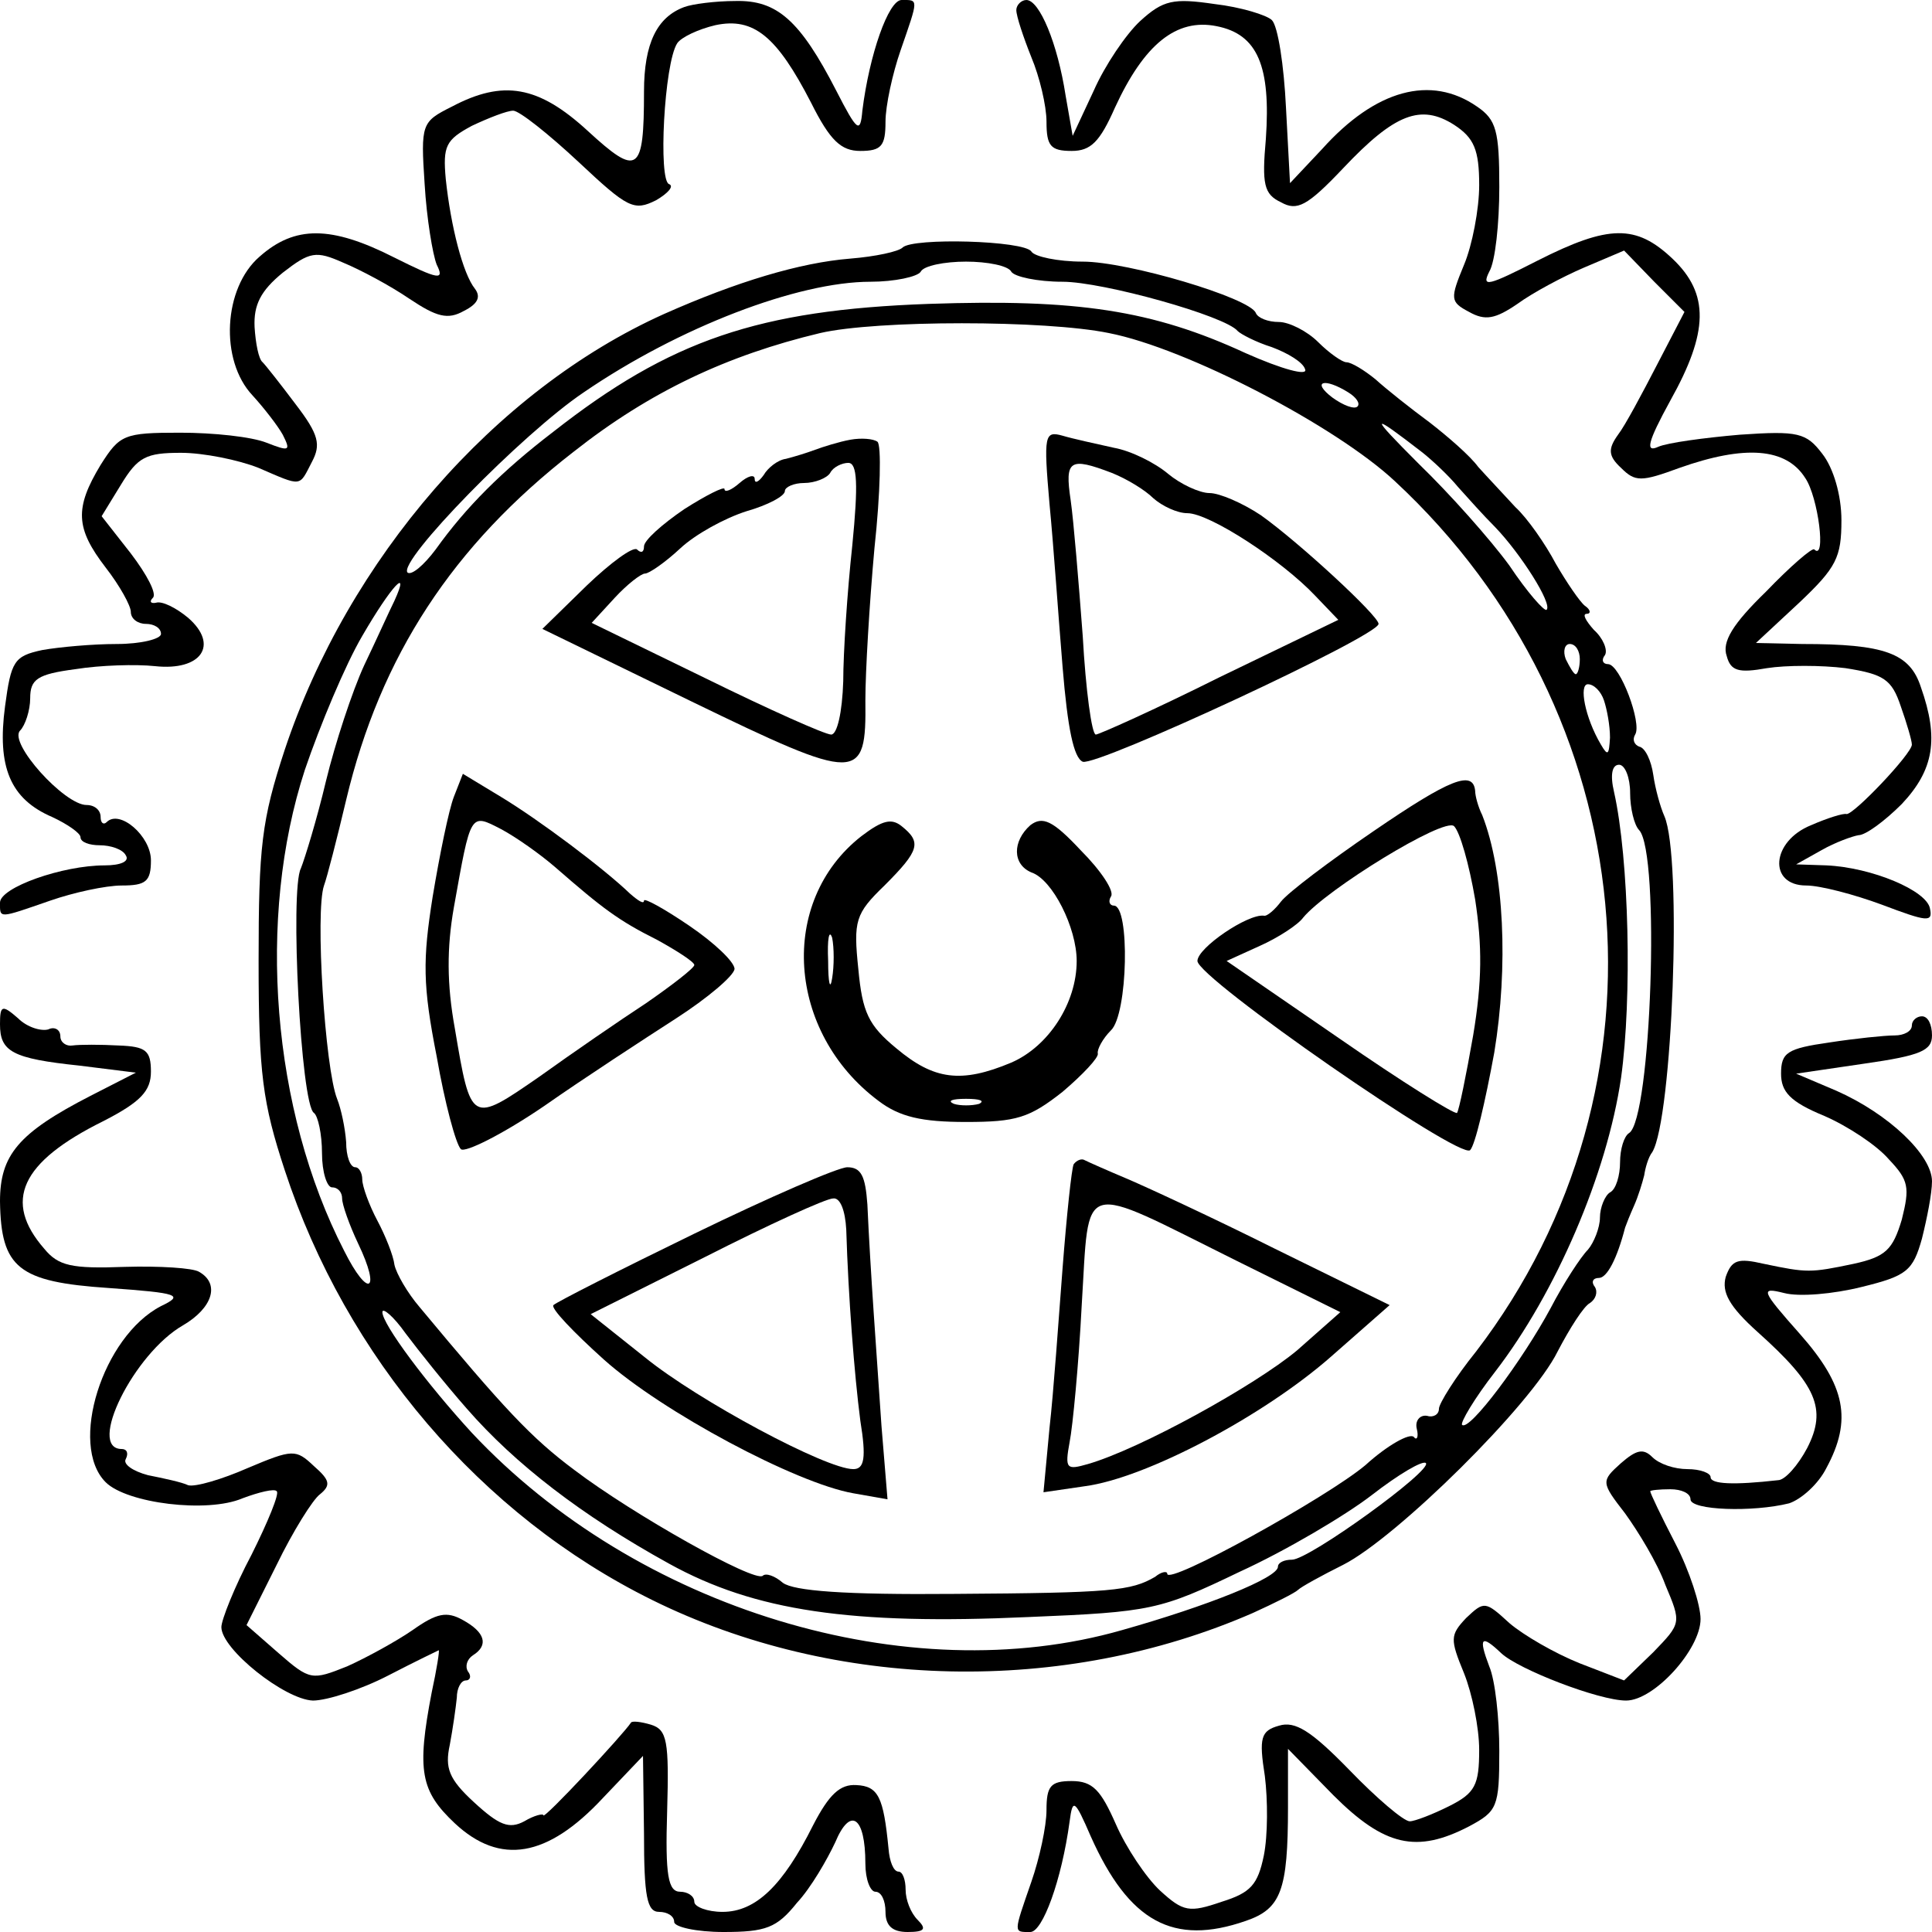 <?xml version="1.0" standalone="no"?>
<!DOCTYPE svg PUBLIC "-//W3C//DTD SVG 20010904//EN"
 "http://www.w3.org/TR/2001/REC-SVG-20010904/DTD/svg10.dtd">
<svg version="1.0" xmlns="http://www.w3.org/2000/svg"
 width="192pt" height="192pt" viewBox="0 0 192 192"
 preserveAspectRatio="xMidYMid meet">
<g transform="translate(0,192) scale(0.1,-0.1)"
fill="#000000" stroke="none">
<path d="M680 1913 c-27 -10 -40 -36 -40 -84 0 -81 -6 -85 -56 -39 -49 45 -84
51 -135 24 -30 -15 -31 -17 -27 -77 2 -34 8 -70 12 -80 8 -16 2 -15 -42 7 -63
32 -99 32 -134 1 -36 -31 -40 -103 -7 -138 11 -12 25 -30 30 -39 8 -16 7 -17
-16 -8 -15 6 -53 10 -86 10 -56 0 -60 -2 -79 -32 -26 -43 -25 -63 5 -102 14
-18 25 -38 25 -44 0 -7 7 -12 15 -12 8 0 15 -4 15 -10 0 -5 -20 -10 -44 -10
-24 0 -57 -3 -74 -6 -28 -6 -31 -11 -37 -56 -8 -60 5 -92 47 -110 15 -7 28
-16 28 -20 0 -5 9 -8 19 -8 11 0 23 -4 26 -10 4 -6 -5 -10 -21 -10 -42 0 -104
-22 -104 -37 0 -16 -2 -16 50 2 23 8 55 15 71 15 24 0 29 4 29 25 0 24 -31 51
-44 38 -3 -3 -6 -1 -6 5 0 7 -6 12 -14 12 -22 0 -78 62 -66 74 5 5 10 20 10
32 0 19 7 24 45 29 25 4 60 5 79 3 46 -5 64 21 33 48 -12 10 -26 17 -32 15 -5
-1 -7 1 -3 5 4 4 -6 23 -22 44 l-29 37 19 31 c17 28 25 32 60 32 22 0 57 -7
77 -15 44 -19 40 -19 53 6 9 17 7 27 -16 57 -15 20 -30 39 -33 42 -4 3 -7 19
-8 35 -1 22 6 36 28 54 27 21 33 22 60 10 17 -7 47 -23 66 -36 27 -18 38 -21
54 -12 14 7 17 14 11 22 -12 15 -24 62 -29 109 -3 33 0 39 26 53 17 8 35 15
41 15 6 0 35 -23 65 -51 49 -46 55 -49 77 -38 12 7 18 14 13 16 -11 3 -5 120
8 140 4 6 21 14 38 18 38 8 61 -11 95 -77 19 -38 30 -48 49 -48 21 0 25 5 25
29 0 16 7 48 15 71 18 52 18 50 1 50 -13 0 -32 -54 -39 -110 -2 -23 -5 -21
-26 20 -36 70 -59 90 -100 89 -20 0 -43 -3 -51 -6z"/>
<path d="M1010 1910 c0 -6 7 -27 15 -47 8 -19 15 -48 15 -64 0 -24 4 -29 25
-29 19 0 28 9 43 43 29 63 61 89 101 81 41 -8 54 -40 49 -112 -4 -45 -2 -55
15 -63 16 -9 26 -4 62 34 51 54 77 64 110 43 20 -13 25 -25 25 -60 0 -24 -7
-60 -15 -79 -14 -34 -14 -37 5 -47 16 -9 26 -7 48 8 15 11 45 27 66 36 l40 17
30 -31 30 -30 -27 -52 c-15 -29 -32 -61 -39 -70 -10 -14 -10 -21 3 -33 14 -14
20 -14 58 0 65 23 106 20 125 -10 13 -19 21 -83 9 -71 -2 2 -24 -17 -48 -42
-33 -32 -44 -50 -39 -64 4 -15 12 -17 40 -12 19 3 54 3 78 0 38 -6 46 -11 55
-38 6 -17 11 -34 11 -38 0 -9 -58 -70 -65 -69 -3 1 -19 -4 -35 -11 -40 -16
-43 -60 -5 -60 14 0 48 -9 75 -19 45 -17 51 -18 48 -4 -3 18 -58 41 -103 43
l-30 1 25 14 c14 8 31 14 37 15 7 0 26 14 43 31 32 34 37 65 19 116 -11 34
-36 43 -118 43 l-46 1 43 40 c37 35 42 45 42 82 0 25 -8 52 -19 66 -16 21 -24
23 -82 19 -35 -3 -72 -8 -81 -12 -13 -6 -11 4 12 46 38 68 39 106 2 141 -36
34 -63 34 -134 -2 -49 -25 -56 -27 -48 -11 6 10 10 48 10 84 0 56 -3 67 -22
80 -46 32 -101 17 -154 -42 l-32 -34 -4 75 c-2 42 -8 81 -14 87 -5 5 -31 13
-57 16 -41 6 -51 4 -74 -17 -14 -13 -35 -44 -46 -69 l-21 -45 -7 40 c-8 52
-26 95 -39 95 -5 0 -10 -5 -10 -10z"/>
<path d="M897 1674 c-4 -4 -27 -9 -52 -11 -50 -4 -113 -23 -185 -55 -169 -76
-314 -244 -377 -433 -23 -70 -26 -96 -26 -210 0 -112 4 -141 26 -208 61 -186
195 -343 365 -427 182 -90 409 -95 597 -13 22 10 42 20 45 23 3 3 23 14 45 25
53 27 187 159 213 212 12 23 26 45 32 48 6 4 8 11 5 16 -4 5 -2 9 4 9 8 0 18
19 26 50 1 3 5 13 9 22 4 9 8 22 10 30 1 7 4 18 8 23 20 33 30 293 12 334 -4
9 -9 27 -11 41 -2 14 -8 27 -14 28 -5 2 -7 7 -4 12 7 11 -15 70 -27 70 -5 0
-7 4 -3 9 3 5 -2 17 -11 25 -8 9 -12 16 -7 16 4 0 4 4 -2 8 -5 4 -18 23 -29
42 -10 19 -28 45 -40 56 -11 12 -28 30 -37 40 -8 11 -30 30 -48 44 -19 14 -43
33 -54 43 -11 9 -24 17 -29 17 -4 0 -17 9 -28 20 -11 11 -29 20 -39 20 -11 0
-21 4 -23 9 -6 15 -127 51 -172 51 -25 0 -48 5 -51 10 -7 11 -118 14 -128 4z
m108 -24 c3 -5 26 -10 51 -10 40 0 162 -34 174 -49 3 -3 18 -11 34 -16 16 -6
31 -15 33 -22 3 -7 -23 0 -59 16 -93 43 -168 54 -315 49 -169 -6 -257 -36
-373 -127 -51 -39 -87 -75 -117 -117 -12 -16 -24 -26 -28 -23 -10 11 114 138
175 179 95 65 213 110 285 110 24 0 47 5 50 10 3 6 24 10 45 10 21 0 42 -4 45
-10z m97 -61 c77 -15 225 -92 284 -147 248 -230 283 -601 81 -865 -21 -26 -37
-52 -37 -57 0 -6 -6 -9 -12 -7 -7 1 -12 -5 -10 -13 2 -8 0 -12 -3 -8 -4 4 -26
-8 -48 -28 -38 -32 -197 -120 -197 -108 0 3 -6 2 -12 -3 -24 -14 -43 -16 -199
-17 -111 -1 -160 3 -171 11 -8 7 -17 10 -20 7 -8 -7 -129 61 -187 105 -43 32
-70 61 -154 162 -12 14 -23 33 -25 42 -1 9 -9 29 -17 44 -8 15 -15 34 -15 41
0 6 -3 12 -7 12 -5 0 -9 11 -9 25 -1 14 -5 33 -9 43 -12 30 -22 186 -13 212 3
8 13 47 22 85 34 143 106 253 226 346 76 60 153 96 245 118 56 13 224 13 287
0z m238 -59 c8 -5 12 -11 9 -14 -3 -3 -14 1 -25 9 -21 16 -8 20 16 5z m74 -60
c10 -8 26 -23 35 -34 9 -10 25 -28 37 -40 25 -26 57 -76 51 -82 -2 -2 -19 17
-37 44 -19 26 -59 71 -90 101 -50 50 -49 52 4 11z m-1022 -147 c-5 -10 -18
-39 -30 -64 -12 -26 -29 -78 -38 -115 -9 -38 -21 -77 -25 -87 -11 -21 0 -235
13 -243 4 -3 8 -21 8 -40 0 -19 5 -34 10 -34 6 0 10 -5 10 -11 0 -6 7 -26 16
-45 23 -48 10 -55 -14 -7 -72 140 -87 331 -39 478 15 44 40 104 57 133 29 50
48 70 32 35z m1178 -58 c0 -8 -2 -15 -4 -15 -2 0 -6 7 -10 15 -3 8 -1 15 4 15
6 0 10 -7 10 -15z m24 -41 c3 -9 6 -25 6 -37 -1 -17 -2 -19 -9 -7 -16 27 -22
60 -13 60 6 0 13 -7 16 -16z m26 -92 c0 -15 4 -32 9 -37 21 -23 12 -287 -10
-301 -5 -3 -9 -16 -9 -29 0 -13 -4 -27 -10 -30 -5 -3 -10 -15 -10 -25 0 -10
-6 -25 -12 -32 -7 -7 -24 -33 -37 -58 -28 -52 -81 -123 -88 -116 -2 2 12 26
33 53 60 78 111 196 125 292 11 79 8 217 -7 284 -4 17 -2 27 5 27 6 0 11 -13
11 -28z m-1156 -612 c48 -55 114 -106 201 -154 85 -47 181 -61 357 -53 122 5
131 7 210 45 46 21 105 56 131 76 27 21 51 35 54 32 7 -7 -116 -96 -133 -96
-8 0 -14 -3 -14 -7 0 -11 -70 -39 -155 -63 -213 -61 -482 21 -646 196 -45 49
-89 108 -89 120 0 5 11 -4 23 -21 12 -16 39 -50 61 -75z"/>
<path d="M845 1483 c-11 -2 -27 -7 -35 -10 -8 -3 -21 -7 -29 -9 -8 -1 -18 -9
-22 -16 -5 -7 -9 -9 -9 -4 0 5 -7 3 -15 -4 -8 -7 -15 -10 -15 -6 0 3 -18 -6
-40 -20 -22 -15 -40 -31 -40 -37 0 -6 -3 -7 -7 -3 -4 3 -26 -13 -50 -36 l-44
-43 148 -72 c167 -81 174 -81 173 1 0 28 4 96 9 151 6 55 7 103 3 106 -4 3
-16 4 -27 2z m2 -105 c-5 -46 -9 -107 -9 -135 -1 -31 -6 -53 -12 -53 -6 0 -62
25 -125 56 l-113 55 23 25 c12 13 26 24 30 24 4 0 20 11 35 25 15 14 44 30 66
37 21 6 38 15 38 20 0 4 9 8 19 8 11 0 23 5 26 10 3 6 12 10 18 10 9 0 10 -21
4 -82z"/>
<path d="M1043 1419 c4 -41 9 -114 13 -162 5 -61 11 -90 20 -94 14 -5 294 125
294 137 0 8 -79 81 -117 108 -18 12 -41 22 -51 22 -10 0 -29 9 -41 19 -13 11
-37 23 -54 26 -18 4 -41 9 -51 12 -18 5 -19 1 -13 -68z m62 31 c15 -6 33 -17
41 -25 9 -8 24 -15 34 -15 22 0 94 -47 127 -82 l23 -24 -118 -57 c-64 -32
-120 -57 -123 -57 -4 0 -10 44 -13 98 -4 53 -9 114 -12 135 -6 40 -1 43 41 27z"/>
<path d="M451 1128 c-5 -13 -14 -57 -21 -99 -10 -63 -10 -88 4 -159 8 -46 19
-87 24 -92 4 -4 42 15 83 43 40 28 100 67 131 87 31 20 57 42 58 49 0 7 -20
26 -45 43 -25 17 -45 28 -45 25 0 -4 -6 0 -14 7 -26 25 -90 73 -128 96 l-38
23 -9 -23z m101 -70 c47 -41 63 -53 101 -72 20 -11 37 -22 37 -25 0 -3 -22
-20 -48 -38 -26 -17 -74 -50 -106 -73 -68 -47 -68 -47 -84 48 -8 44 -8 80 -1
120 17 95 16 94 47 78 15 -8 39 -25 54 -38z"/>
<path d="M1365 1094 c-44 -30 -85 -61 -92 -70 -6 -8 -14 -15 -17 -14 -16 2
-66 -32 -66 -45 0 -17 261 -198 271 -188 5 5 15 48 24 97 14 85 10 180 -12
236 -4 8 -7 19 -7 24 -2 21 -25 12 -101 -40z m101 -68 c7 -46 7 -81 -2 -135
-7 -40 -14 -74 -16 -77 -2 -2 -55 31 -117 74 l-112 77 33 15 c18 8 38 21 43
28 23 28 140 100 150 91 6 -6 15 -38 21 -73z"/>
<path d="M856 1089 c-83 -65 -74 -195 17 -263 21 -16 43 -21 87 -21 50 0 63 4
96 30 20 17 36 34 35 38 -1 4 5 15 13 23 17 16 19 124 3 124 -4 0 -6 4 -3 9 4
5 -10 26 -30 46 -28 30 -38 34 -50 25 -18 -16 -18 -39 1 -47 21 -7 45 -55 45
-88 0 -42 -28 -85 -65 -101 -50 -21 -77 -17 -114 14 -28 23 -34 36 -38 79 -5
48 -3 55 26 83 35 35 37 43 17 59 -10 8 -19 6 -40 -10z m-29 -141 c-2 -13 -4
-5 -4 17 -1 22 1 32 4 23 2 -10 2 -28 0 -40z m146 -125 c-7 -2 -19 -2 -25 0
-7 3 -2 5 12 5 14 0 19 -2 13 -5z"/>
<path d="M1067 763 c-2 -4 -7 -51 -11 -103 -4 -52 -9 -124 -13 -159 l-6 -64
41 6 c61 8 178 70 245 129 l58 51 -114 56 c-62 31 -129 62 -148 70 -19 8 -37
16 -41 18 -3 2 -8 0 -11 -4z m162 -96 l103 -51 -43 -38 c-42 -35 -156 -98
-208 -113 -21 -6 -23 -5 -18 22 3 15 9 77 12 136 8 127 -5 123 154 44z"/>
<path d="M690 694 c-74 -36 -137 -68 -140 -71 -3 -3 20 -27 50 -54 58 -52 191
-123 248 -133 l34 -6 -6 73 c-5 74 -11 153 -14 220 -2 28 -6 37 -20 37 -9 0
-78 -30 -152 -66z m151 4 c2 -66 8 -144 14 -190 6 -37 4 -48 -7 -48 -27 0
-154 68 -207 111 l-54 43 114 57 c63 32 120 58 127 58 7 1 12 -12 13 -31z"/>
<path d="M0 902 c0 -27 12 -34 79 -41 l56 -7 -45 -23 c-72 -37 -90 -59 -90
-105 1 -66 18 -80 108 -86 70 -5 75 -7 52 -18 -58 -30 -92 -138 -55 -175 21
-21 101 -31 136 -16 16 6 32 10 34 7 3 -2 -9 -31 -25 -63 -17 -32 -30 -65 -30
-72 0 -22 63 -72 91 -73 14 0 48 11 75 25 27 14 50 25 50 25 1 0 -2 -19 -7
-42 -15 -78 -11 -98 23 -130 45 -42 92 -34 147 25 l40 42 1 -77 c0 -63 3 -78
15 -78 8 0 15 -4 15 -10 0 -5 22 -10 49 -10 42 0 53 4 73 29 14 15 30 43 38
60 15 36 30 26 30 -21 0 -16 5 -28 10 -28 6 0 10 -9 10 -20 0 -14 7 -20 22
-20 17 0 19 3 10 12 -7 7 -12 20 -12 30 0 10 -3 18 -7 18 -5 0 -9 10 -10 23
-5 51 -10 62 -32 63 -16 1 -27 -9 -43 -40 -30 -60 -57 -86 -90 -86 -15 0 -28
5 -28 10 0 6 -7 10 -14 10 -12 0 -15 16 -13 80 2 70 0 81 -16 86 -10 3 -19 4
-20 2 -7 -11 -87 -97 -87 -92 0 2 -9 0 -19 -6 -15 -8 -25 -4 -50 19 -25 23
-29 34 -24 57 3 16 6 37 7 47 0 9 4 17 9 17 4 0 6 4 2 9 -3 5 -1 12 5 16 16
10 12 23 -10 35 -16 9 -26 7 -50 -10 -16 -11 -45 -27 -65 -36 -35 -14 -37 -14
-68 13 l-32 28 30 60 c16 33 36 65 43 70 11 9 10 14 -6 28 -18 17 -21 17 -66
-2 -25 -11 -52 -19 -59 -17 -6 3 -25 7 -40 10 -15 4 -25 11 -22 16 3 6 1 10
-4 10 -35 0 12 95 61 123 29 17 37 41 16 53 -6 4 -40 6 -74 5 -53 -2 -66 1
-80 18 -41 47 -24 86 59 127 37 19 47 30 47 49 0 21 -5 25 -32 26 -18 1 -39 1
-46 0 -6 -1 -12 3 -12 9 0 7 -6 10 -12 7 -7 -2 -21 2 -30 11 -16 14 -18 13
-18 -6z"/>
<path d="M1900 901 c0 -6 -8 -10 -17 -10 -10 0 -39 -3 -65 -7 -42 -6 -48 -10
-48 -31 0 -18 9 -28 43 -42 23 -10 52 -29 64 -43 20 -21 21 -28 13 -60 -9 -30
-16 -37 -48 -44 -43 -9 -46 -9 -89 0 -26 6 -32 4 -38 -13 -4 -15 3 -29 32 -55
58 -52 69 -76 49 -115 -9 -17 -22 -32 -29 -32 -44 -5 -67 -4 -67 3 0 4 -10 8
-23 8 -13 0 -28 5 -35 12 -9 9 -16 7 -31 -6 -20 -18 -20 -19 4 -50 13 -18 32
-49 40 -71 16 -38 16 -38 -12 -67 l-29 -28 -44 17 c-25 10 -56 28 -70 40 -24
22 -25 22 -43 5 -16 -17 -16 -21 -2 -55 8 -20 15 -54 15 -76 0 -35 -4 -43 -30
-56 -16 -8 -34 -15 -39 -15 -6 0 -33 23 -60 51 -38 39 -54 49 -70 44 -18 -5
-20 -12 -14 -50 3 -24 3 -59 -1 -79 -6 -29 -13 -37 -42 -46 -32 -11 -38 -10
-61 11 -14 13 -34 43 -44 66 -15 34 -23 43 -44 43 -21 0 -25 -5 -25 -29 0 -16
-7 -48 -15 -71 -18 -52 -18 -50 -1 -50 12 0 31 51 39 110 3 23 5 22 21 -15 38
-85 82 -109 154 -84 35 12 42 30 42 113 l0 58 45 -46 c51 -51 83 -58 135 -31
28 15 30 19 30 75 0 32 -4 70 -10 84 -11 29 -8 32 12 13 17 -16 97 -47 124
-47 28 0 74 51 74 81 0 14 -11 48 -25 75 -14 27 -25 50 -25 52 0 1 9 2 20 2
11 0 20 -4 20 -10 0 -11 62 -13 98 -4 12 4 29 19 37 35 26 48 19 82 -26 133
-39 44 -40 47 -16 41 15 -4 49 -1 77 6 45 11 51 16 60 48 5 20 10 45 10 57 0
26 -43 67 -95 90 l-40 17 68 10 c56 8 67 13 67 28 0 11 -4 19 -10 19 -5 0 -10
-4 -10 -9z"/>
</g>
</svg>
